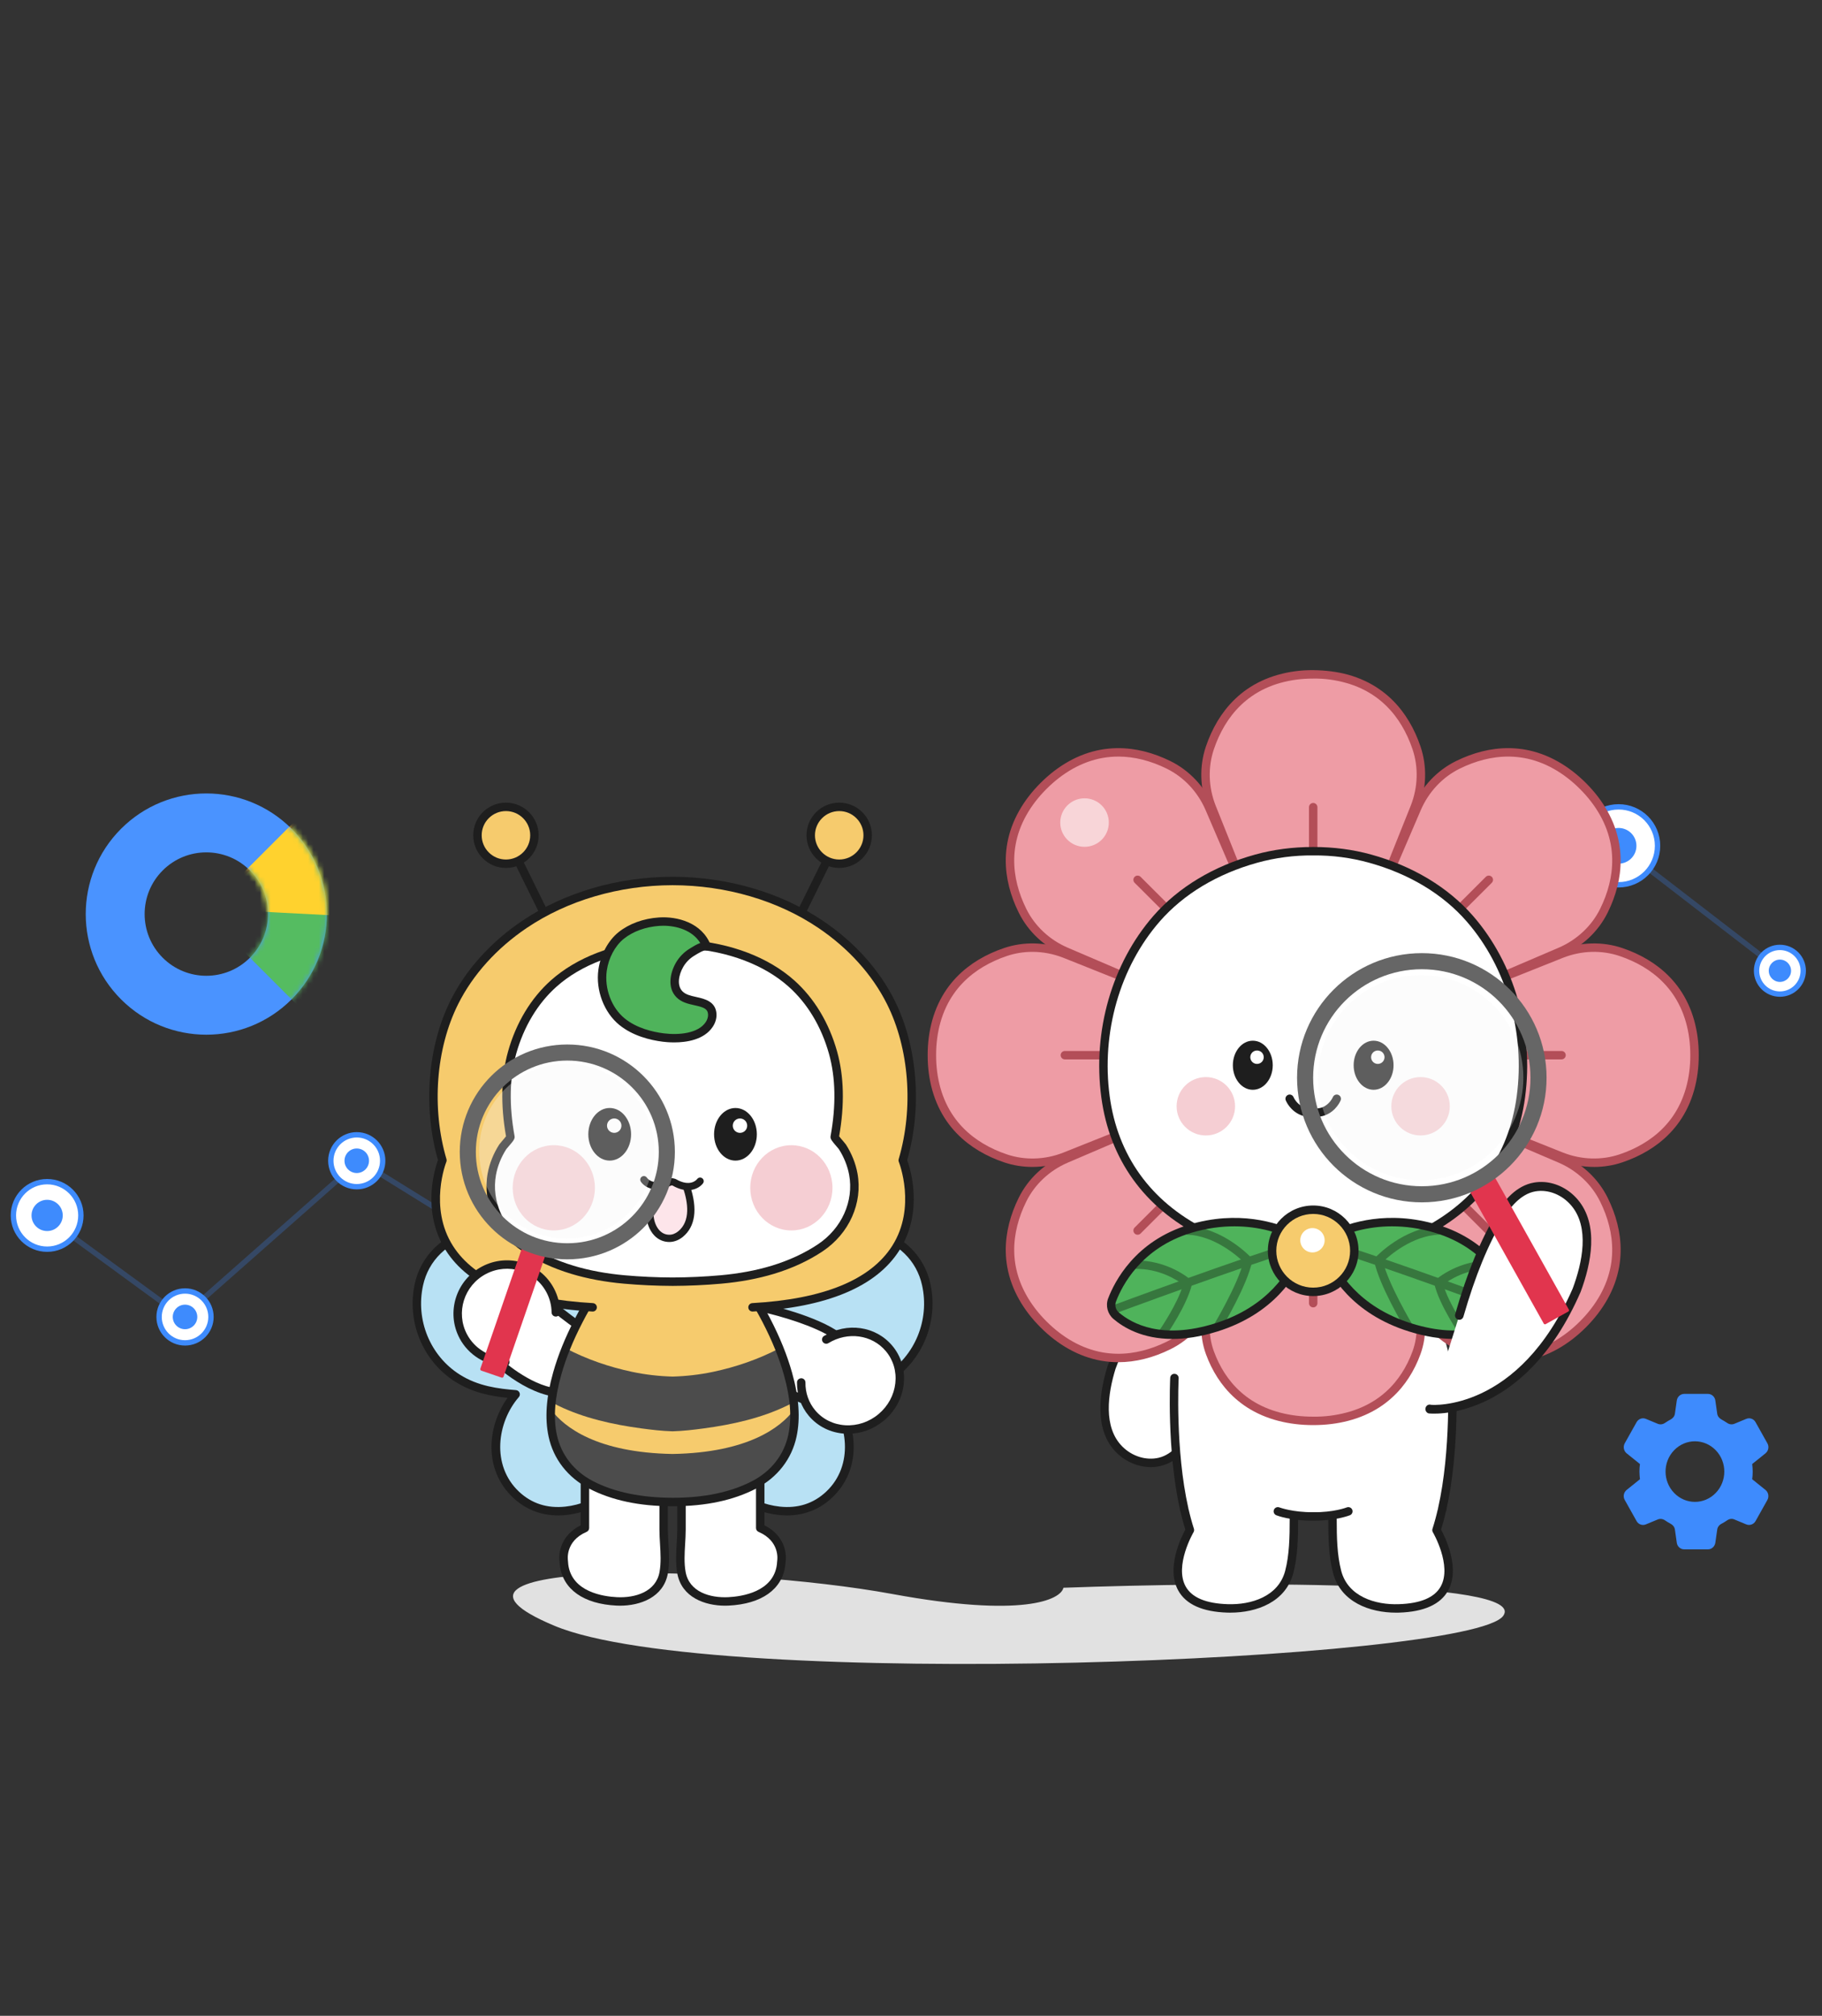 <svg width="340" height="376" viewBox="0 0 340 376" fill="none" xmlns="http://www.w3.org/2000/svg">
<rect x="0" y="0" width="340" height="376" fill="#333333" stroke="none"/>
<path d="M8.797 227.196L34.043 245.645L67.058 216.515L121.92 250.5" stroke="#3E8BFD" stroke-opacity="0.25"/>
<circle cx="8.797" cy="226.71" r="6.297" fill="white" stroke="#3E8BFD"/>
<circle cx="8.797" cy="226.71" r="2.913" fill="#3E8BFD"/>
<circle cx="34.529" cy="245.645" r="4.841" fill="white" stroke="#3E8BFD"/>
<circle cx="34.529" cy="245.645" r="2.289" fill="#3E8BFD"/>
<circle cx="66.574" cy="216.514" r="4.841" fill="white" stroke="#3E8BFD"/>
<circle cx="66.574" cy="216.514" r="2.289" fill="#3E8BFD"/>
<path d="M331.659 180.587L302.043 157.768L257.862 191.754" stroke="#3E8BFD" stroke-opacity="0.25"/>
<circle cx="302.044" cy="157.768" r="7.268" fill="white" stroke="#3E8BFD"/>
<circle cx="302.043" cy="157.769" r="3.329" fill="#3E8BFD"/>
<circle cx="332.144" cy="181.073" r="4.355" fill="white" stroke="#3E8BFD"/>
<circle cx="332.145" cy="181.073" r="2.081" fill="#3E8BFD"/>
<path d="M22.59 186.41C31.379 195.199 45.621 195.199 54.41 186.41C63.199 177.622 63.199 163.379 54.41 154.591C45.621 145.802 31.379 145.802 22.59 154.591C13.802 163.379 13.802 177.622 22.59 186.41ZM46.639 162.361C51.135 166.856 51.135 174.145 46.639 178.64C42.144 183.135 34.856 183.135 30.361 178.64C25.866 174.145 25.866 166.856 30.361 162.361C34.856 157.866 42.144 157.866 46.639 162.361Z" fill="#4A93FF"/>
<mask id="mask0_7761_13752" style="mask-type:alpha" maskUnits="userSpaceOnUse" x="15" y="147" width="47" height="47">
<path d="M22.59 186.41C31.379 195.199 45.621 195.199 54.41 186.41C63.199 177.622 63.199 163.379 54.41 154.591C45.621 145.802 31.379 145.802 22.59 154.591C13.802 163.379 13.802 177.622 22.59 186.41ZM46.639 162.361C51.135 166.856 51.135 174.145 46.639 178.64C42.144 183.135 34.856 183.135 30.361 178.64C25.866 174.145 25.866 166.856 30.361 162.361C34.856 157.866 42.144 157.866 46.639 162.361Z" fill="white"/>
</mask>
<g mask="url(#mask0_7761_13752)">
<rect x="56.797" y="188.797" width="25.875" height="27" transform="rotate(-135 56.797 188.797)" fill="#55BC61"/>
</g>
<mask id="mask1_7761_13752" style="mask-type:alpha" maskUnits="userSpaceOnUse" x="15" y="147" width="47" height="47">
<path d="M22.59 186.41C31.379 195.199 45.621 195.199 54.41 186.41C63.199 177.622 63.199 163.379 54.41 154.591C45.621 145.802 31.379 145.802 22.59 154.591C13.802 163.379 13.802 177.622 22.59 186.41ZM46.639 162.361C51.135 166.856 51.135 174.145 46.639 178.64C42.144 183.135 34.856 183.135 30.361 178.64C25.866 174.145 25.866 166.856 30.361 162.361C34.856 157.866 42.144 157.866 46.639 162.361Z" fill="#43C7F5"/>
</mask>
<g mask="url(#mask1_7761_13752)">
<path d="M73.502 171.296C62.1 170.766 39.216 169.625 38.898 169.307L57.99 150.215L73.502 171.296Z" fill="#FFD22E"/>
</g>
<path d="M166.549 297.331C190.869 301.803 197.946 298.414 198.444 296.161C227.825 295.083 285.374 294.622 280.513 301.402C274.436 309.877 132.958 315.584 103.471 303.256C73.985 290.928 136.148 291.742 166.549 297.331Z" fill="#E1E1E1"/>
<path d="M172.838 239.578C171.706 234.451 167.755 230.954 162.707 229.687C147.844 225.957 133.476 237.525 125.693 247.03L125.637 247.096L125.508 247.068L125.38 247.096L125.324 247.03C117.541 237.525 103.173 225.957 88.309 229.687C83.261 230.954 79.312 234.451 78.178 239.578C76.697 246.28 79.534 253.353 85.344 257.046C88.823 259.259 92.574 259.792 96.224 260.082C91.927 265.027 90.677 273.512 96.305 278.806C103.693 285.756 115.137 279.626 119.409 273.394C122.528 268.844 124.081 263.579 125.057 258.426C125.057 258.426 125.247 258.227 125.508 258.222C125.771 258.227 125.96 258.426 125.96 258.426C126.935 263.578 128.488 268.844 131.608 273.394C135.881 279.626 147.323 285.756 154.713 278.806C160.34 273.512 159.091 265.029 154.794 260.082C158.443 259.792 162.194 259.259 165.674 257.046C171.484 253.352 174.32 246.28 172.84 239.578H172.838Z" fill="#B8E1F4"/>
<path d="M104.151 282.669C100.945 282.669 98.071 281.546 95.764 279.377C90.206 274.149 90.867 266.116 94.707 260.735C91.596 260.417 88.159 259.767 84.921 257.709C78.862 253.855 75.843 246.501 77.409 239.406C78.551 234.239 82.555 230.319 88.117 228.922C102.201 225.39 116.574 235.341 125.508 246.017C134.492 235.305 148.835 225.395 162.899 228.922C168.463 230.319 172.466 234.239 173.608 239.406C175.176 246.5 172.157 253.854 166.096 257.709C162.858 259.767 159.422 260.417 156.31 260.735C160.15 266.115 160.811 274.149 155.253 279.377C152.584 281.888 149.151 282.999 145.329 282.586C139.118 281.917 133.526 277.582 130.958 273.838C128.472 270.211 126.724 265.837 125.509 260.169C124.293 265.838 122.545 270.211 120.059 273.838C117.492 277.582 111.899 281.918 105.688 282.586C105.168 282.642 104.655 282.669 104.151 282.669ZM94.061 229.768C92.209 229.768 90.352 229.984 88.501 230.449C83.456 231.716 79.974 235.104 78.948 239.746C77.524 246.198 80.263 252.883 85.767 256.382C89.213 258.574 93.004 259.036 96.286 259.297C96.582 259.321 96.839 259.509 96.952 259.784C97.065 260.058 97.013 260.372 96.818 260.597C92.768 265.258 91.628 273.326 96.844 278.233C99.202 280.451 102.114 281.395 105.519 281.024C110.98 280.435 116.313 276.517 118.758 272.95C121.346 269.176 123.101 264.514 124.283 258.28C124.311 258.133 124.381 257.995 124.485 257.886C124.555 257.812 124.931 257.446 125.496 257.437C126.087 257.446 126.462 257.813 126.533 257.886C126.636 257.996 126.707 258.133 126.735 258.28C127.915 264.514 129.67 269.175 132.258 272.95C134.705 276.517 140.037 280.437 145.498 281.024C148.895 281.395 151.815 280.451 154.173 278.233C159.39 273.326 158.248 265.258 154.198 260.597C154.003 260.373 153.951 260.059 154.064 259.784C154.177 259.509 154.434 259.321 154.73 259.297C158.013 259.036 161.803 258.574 165.249 256.382C170.754 252.883 173.494 246.196 172.068 239.746C171.043 235.104 167.56 231.716 162.514 230.449C148.92 227.033 134.894 237.033 126.302 247.527C126.123 247.745 125.785 247.911 125.508 247.871C125.236 247.92 124.956 247.817 124.777 247.604C117.298 238.472 105.813 229.768 94.059 229.768H94.061Z" fill="#1E1E1E"/>
<path d="M142.285 243.928C145.578 244.65 152.783 246.653 156.422 249.332L154.335 258.503L151.863 260.552L150.155 261.133C147.308 259.915 144.444 258.763 141.6 257.538C139.522 256.644 137.669 255.336 136.782 253.187C135.926 251.114 135.974 248.626 137.23 246.722C138.28 245.129 140.23 243.476 142.283 243.928H142.285Z" fill="white"/>
<path d="M150.157 261.919C150.051 261.919 149.946 261.898 149.846 261.855C148.507 261.283 147.163 260.724 145.82 260.166C144.308 259.538 142.796 258.908 141.289 258.259C138.62 257.11 136.908 255.549 136.055 253.487C135.052 251.056 135.25 248.297 136.572 246.29C137.747 244.509 139.991 242.615 142.454 243.161C143.464 243.382 152.429 245.415 156.89 248.699C157.142 248.884 157.26 249.201 157.19 249.506L155.103 258.677C155.064 258.845 154.971 258.997 154.837 259.107L152.366 261.156C152.291 261.217 152.208 261.264 152.117 261.295L150.409 261.877C150.327 261.904 150.24 261.919 150.154 261.919H150.157ZM141.601 244.641C140.186 244.641 138.754 245.842 137.89 247.154C136.849 248.733 136.706 250.93 137.513 252.887C138.201 254.551 139.641 255.837 141.913 256.816C143.413 257.463 144.92 258.088 146.425 258.715C147.68 259.236 148.936 259.758 150.189 260.292L151.472 259.855L153.627 258.068L155.537 249.671C152.009 247.299 145.513 245.44 142.116 244.697C141.945 244.658 141.774 244.641 141.601 244.641Z" fill="#1E1E1E"/>
<path d="M154.185 249.859C158.044 247.503 163.03 248.116 165.893 251.506C169.07 255.266 168.433 261.02 164.468 264.358C160.504 267.696 154.715 267.352 151.537 263.592C150.145 261.943 149.485 259.912 149.517 257.869" fill="white"/>
<path d="M158.264 267.439C158.062 267.439 157.861 267.432 157.659 267.421C154.999 267.264 152.611 266.083 150.934 264.098C149.475 262.372 148.692 260.155 148.728 257.856C148.734 257.421 149.066 257.098 149.528 257.082C149.964 257.088 150.31 257.446 150.303 257.881C150.273 259.801 150.925 261.648 152.138 263.084C153.534 264.737 155.528 265.72 157.753 265.851C159.988 265.98 162.196 265.24 163.959 263.756C165.72 262.272 166.827 260.23 167.074 258.004C167.32 255.792 166.687 253.664 165.29 252.012C162.703 248.95 158.206 248.326 154.595 250.529C154.225 250.757 153.739 250.639 153.512 250.269C153.285 249.898 153.402 249.415 153.773 249.188C158.05 246.578 163.401 247.338 166.494 250.998C168.171 252.983 168.933 255.533 168.641 258.176C168.349 260.804 167.046 263.213 164.974 264.957C163.06 266.568 160.699 267.437 158.265 267.437L158.264 267.439Z" fill="#1E1E1E"/>
<path d="M109.153 274.381V285.015C104.479 287.023 105.205 291.214 105.205 291.214C105.213 291.447 105.231 291.68 105.262 291.911C105.882 296.743 110.598 298.485 115.094 298.702C118.981 298.89 123.104 297.447 123.849 293.367C124.332 290.714 123.847 287.958 123.847 285.287C123.847 283.07 123.847 280.853 123.847 278.635V274.516L109.154 274.38L109.153 274.381Z" fill="white"/>
<path d="M115.711 299.505C115.49 299.505 115.272 299.498 115.056 299.489C108.906 299.191 105.051 296.465 104.48 292.013C104.449 291.774 104.429 291.536 104.419 291.295C104.164 289.678 104.692 286.338 108.364 284.514V274.383C108.364 274.173 108.448 273.972 108.598 273.823C108.748 273.676 108.963 273.58 109.159 273.595L123.853 273.732C124.285 273.736 124.633 274.087 124.633 274.518V285.288C124.633 286.153 124.688 287.056 124.739 287.929C124.85 289.755 124.962 291.646 124.623 293.509C123.81 297.96 119.457 299.504 115.711 299.505ZM109.941 275.175V285.015C109.941 285.329 109.754 285.613 109.464 285.737C105.446 287.464 105.959 290.938 105.981 291.085C106 291.395 106.016 291.605 106.042 291.813C106.702 296.958 112.618 297.797 115.131 297.919C118.518 298.083 122.395 296.938 123.072 293.228C123.379 291.552 123.271 289.758 123.166 288.024C123.112 287.129 123.057 286.202 123.057 285.289V275.298L109.94 275.176L109.941 275.175Z" fill="#1E1E1E"/>
<path d="M141.863 274.381V285.015C146.537 287.023 145.81 291.214 145.81 291.214C145.803 291.447 145.784 291.68 145.753 291.911C145.134 296.743 140.417 298.485 135.921 298.702C132.034 298.89 127.911 297.447 127.167 293.367C126.683 290.714 127.168 287.958 127.168 285.287C127.168 283.07 127.168 280.853 127.168 278.635V274.516L141.861 274.38L141.863 274.381Z" fill="white"/>
<path d="M135.305 299.505C131.559 299.505 127.207 297.962 126.394 293.509C126.054 291.646 126.167 289.757 126.277 287.929C126.329 287.057 126.384 286.154 126.384 285.288V274.518C126.384 274.087 126.731 273.736 127.164 273.732L141.858 273.596H141.864C142.071 273.596 142.27 273.678 142.419 273.824C142.568 273.972 142.653 274.172 142.653 274.383V284.514C146.326 286.338 146.854 289.678 146.598 291.295C146.589 291.536 146.567 291.775 146.537 292.013C145.965 296.465 142.111 299.191 135.961 299.489C135.745 299.5 135.526 299.505 135.305 299.505ZM127.959 275.297V285.288C127.959 286.2 127.903 287.128 127.85 288.025C127.747 289.759 127.639 291.552 127.945 293.228C128.622 296.937 132.483 298.081 135.885 297.919C138.398 297.797 144.315 296.958 144.974 291.813C145.001 291.606 145.018 291.397 145.026 291.189C145.026 291.153 145.031 291.119 145.037 291.083C145.059 290.941 145.572 287.467 141.554 285.739C141.264 285.616 141.077 285.331 141.077 285.017V275.177L127.959 275.298V275.297Z" fill="#1E1E1E"/>
<path d="M92.433 253.595C92.433 253.595 105 265.853 112.054 256.053C112.054 256.053 114.918 251.614 110.023 248.764C110.023 248.764 102.573 243.642 100.596 241.179L92.433 253.595Z" fill="white"/>
<path d="M91.737 253.961C91.607 253.713 91.615 253.407 91.775 253.163L99.939 240.747C100.077 240.537 100.308 240.405 100.56 240.393C100.813 240.382 101.054 240.492 101.212 240.688C103.095 243.032 110.397 248.066 110.47 248.116C112.113 249.071 113.162 250.352 113.53 251.887C114.106 254.287 112.772 256.39 112.716 256.479C110.911 258.99 108.633 260.365 105.926 260.601C99.177 261.189 92.178 254.443 91.883 254.157C91.823 254.099 91.774 254.033 91.737 253.961ZM100.699 242.458L93.46 253.468C95.099 254.919 100.693 259.48 105.793 259.035C108.021 258.84 109.912 257.682 111.415 255.594C111.415 255.594 112.419 253.968 111.996 252.24C111.728 251.141 110.93 250.199 109.627 249.441C109.303 249.221 103.336 245.108 100.7 242.457L100.699 242.458Z" fill="#1E1E1E"/>
<path d="M110.409 242.08C109.529 243.441 108.743 244.861 108.001 246.294C106.352 249.477 104.947 252.795 103.979 256.225C102.925 259.96 102.325 263.977 103.147 267.808C103.999 271.79 106.561 275.034 110.307 276.975C114.94 279.375 120.287 280.186 125.509 280.166C130.731 280.186 136.078 279.375 140.711 276.975C144.458 275.034 147.019 271.79 147.871 267.808C148.691 263.977 148.091 259.96 147.038 256.225C146.071 252.795 144.665 249.477 143.016 246.294C142.274 244.861 141.488 243.441 140.608 242.08H110.41H110.409Z" fill="#F6CB6D"/>
<path d="M147.038 256.223C146.587 254.627 146.035 253.058 145.415 251.513C141.563 253.536 137.296 254.994 133.074 255.886C130.57 256.414 128.039 256.699 125.509 256.771C122.978 256.7 120.447 256.416 117.943 255.886C113.722 254.994 109.454 253.536 105.602 251.513C104.982 253.058 104.429 254.627 103.979 256.223C103.49 257.955 103.108 259.748 102.91 261.556C103.324 261.782 103.744 261.998 104.17 262.204C108.979 264.528 114.374 265.724 119.686 266.437C121.595 266.693 123.533 266.922 125.461 266.978C125.477 266.978 125.493 266.978 125.509 266.978C125.524 266.978 125.54 266.978 125.556 266.978C127.484 266.922 129.423 266.693 131.331 266.437C136.644 265.724 142.038 264.529 146.847 262.204C147.272 261.998 147.693 261.782 148.107 261.556C147.91 259.749 147.527 257.955 147.038 256.223Z" fill="#4C4C4C"/>
<path d="M148.154 262.97C145.713 266.244 139.57 270.96 125.509 271.208C111.449 270.96 105.306 266.244 102.865 262.97C102.821 263.432 102.794 263.896 102.778 264.36C102.797 265.517 102.903 266.669 103.146 267.806C103.998 271.788 106.56 275.032 110.306 276.973C114.939 279.373 120.286 280.184 125.508 280.164C130.73 280.184 136.077 279.373 140.71 276.973C144.457 275.032 147.018 271.788 147.87 267.806C148.113 266.671 148.219 265.517 148.238 264.36C148.222 263.896 148.195 263.432 148.152 262.97H148.154Z" fill="#4C4C4C"/>
<path d="M125.688 280.951C125.567 280.951 125.444 280.951 125.321 280.951C119.32 280.951 114.144 279.848 109.943 277.671C105.961 275.607 103.273 272.163 102.374 267.972C101.64 264.542 101.916 260.629 103.219 256.011C104.138 252.757 105.473 249.459 107.3 245.931C108.184 244.226 108.962 242.866 109.746 241.653C109.981 241.288 110.47 241.185 110.835 241.419C111.2 241.655 111.306 242.142 111.07 242.507C110.313 243.676 109.561 244.995 108.699 246.655C106.922 250.087 105.625 253.287 104.735 256.438C103.504 260.804 103.235 264.471 103.915 267.643C104.713 271.368 107.112 274.433 110.669 276.276C114.686 278.358 119.653 279.354 125.506 279.379C131.337 279.387 136.331 278.358 140.348 276.276C143.906 274.433 146.304 271.368 147.101 267.643C147.78 264.469 147.512 260.804 146.28 256.438C145.391 253.287 144.094 250.087 142.317 246.655C141.458 244.995 140.704 243.677 139.946 242.507C139.71 242.142 139.814 241.655 140.181 241.419C140.546 241.185 141.033 241.288 141.269 241.653C142.055 242.866 142.833 244.226 143.716 245.931C145.544 249.459 146.879 252.757 147.796 256.011C149.1 260.629 149.376 264.541 148.642 267.972C147.745 272.163 145.056 275.608 141.074 277.671C136.871 279.848 131.696 280.951 125.689 280.951H125.688Z" fill="#1E1E1E"/>
<path d="M101.743 171.547C101.453 171.547 101.173 171.386 101.036 171.108L95.873 160.638C95.681 160.249 95.841 159.777 96.232 159.586C96.621 159.393 97.093 159.554 97.286 159.944L102.448 170.414C102.641 170.803 102.48 171.275 102.09 171.466C101.978 171.521 101.86 171.547 101.742 171.547H101.743Z" fill="#1E1E1E"/>
<path d="M94.412 161.11C97.347 161.11 99.726 158.735 99.726 155.805C99.726 152.876 97.347 150.501 94.412 150.501C91.478 150.501 89.099 152.876 89.099 155.805C89.099 158.735 91.478 161.11 94.412 161.11Z" fill="#F6CB6D"/>
<path d="M94.412 161.897C92.782 161.897 91.251 161.264 90.098 160.112C88.946 158.962 88.311 157.433 88.311 155.805C88.311 154.178 88.946 152.649 90.098 151.499C91.251 150.349 92.781 149.715 94.41 149.715H94.412C97.776 149.715 100.513 152.448 100.513 155.807C100.513 159.166 97.776 161.897 94.411 161.897H94.412ZM94.412 151.288C93.204 151.288 92.068 151.759 91.213 152.611C90.358 153.464 89.887 154.598 89.887 155.805C89.887 157.013 90.357 158.147 91.212 159C92.067 159.854 93.203 160.324 94.412 160.324C96.908 160.324 98.939 158.298 98.939 155.807C98.939 153.316 96.908 151.288 94.414 151.288H94.412Z" fill="#1E1E1E"/>
<path d="M149.273 171.547C149.156 171.547 149.038 171.521 148.925 171.466C148.535 171.275 148.374 170.802 148.567 170.414L153.729 159.944C153.922 159.554 154.394 159.393 154.783 159.586C155.173 159.777 155.334 160.25 155.142 160.638L149.979 171.108C149.842 171.386 149.562 171.547 149.272 171.547H149.273Z" fill="#1E1E1E"/>
<path d="M156.603 161.11C159.538 161.11 161.917 158.735 161.917 155.806C161.917 152.876 159.538 150.501 156.603 150.501C153.668 150.501 151.289 152.876 151.289 155.806C151.289 158.735 153.668 161.11 156.603 161.11Z" fill="#F6CB6D"/>
<path d="M156.604 161.897C153.24 161.897 150.503 159.166 150.502 155.807C150.502 152.449 153.239 149.716 156.603 149.716H156.606C158.234 149.716 159.766 150.349 160.917 151.499C162.069 152.65 162.704 154.179 162.705 155.806C162.705 159.164 159.968 161.897 156.604 161.897ZM152.078 155.807C152.078 158.298 154.109 160.325 156.604 160.325C159.1 160.325 161.129 158.297 161.129 155.806C161.129 154.599 160.658 153.465 159.803 152.611C158.948 151.758 157.814 151.289 156.606 151.289H156.604C154.109 151.289 152.078 153.316 152.078 155.807Z" fill="#1E1E1E"/>
<path d="M140.426 243.852C178.753 241.71 168.458 216.428 168.458 216.428C171.228 207.024 170.632 195.721 166.213 186.913C163.261 181.027 158.604 176.111 153.164 172.439C145.103 166.996 135.282 164.339 125.507 164.328C115.733 164.34 105.911 166.997 97.85 172.439C92.41 176.111 87.755 181.027 84.801 186.913C80.382 195.722 79.786 207.025 82.556 216.428C82.556 216.428 72.261 241.71 110.588 243.852" fill="#F6CB6D"/>
<path d="M140.426 244.639C140.011 244.639 139.664 244.316 139.641 243.897C139.617 243.463 139.948 243.093 140.383 243.068C153.676 242.326 162.462 238.731 166.496 232.384C171.068 225.192 167.761 216.808 167.728 216.725C167.661 216.561 167.652 216.378 167.703 216.208C170.516 206.66 169.675 195.57 165.51 187.267C162.759 181.784 158.338 176.882 152.724 173.091C145.123 167.959 135.456 165.126 125.507 165.115C115.559 165.126 105.894 167.959 98.293 173.091C92.681 176.881 88.259 181.782 85.507 187.267C81.342 195.57 80.502 206.66 83.314 216.208C83.364 216.378 83.356 216.562 83.289 216.725C83.255 216.808 79.949 225.192 84.521 232.384C88.556 238.731 97.341 242.326 110.635 243.068C111.069 243.093 111.402 243.463 111.377 243.897C111.353 244.332 110.984 244.673 110.546 244.638C96.706 243.864 87.499 240.019 83.18 233.21C78.595 225.981 81.155 217.965 81.728 216.395C78.898 206.538 79.799 195.131 84.099 186.561C86.972 180.836 91.574 175.727 97.41 171.787C105.269 166.481 115.249 163.553 125.509 163.541C135.771 163.553 145.749 166.481 153.608 171.787C159.445 175.728 164.047 180.837 166.918 186.561C171.218 195.131 172.12 206.538 169.289 216.395C169.862 217.965 172.422 225.981 167.837 233.21C163.519 240.019 154.311 243.864 140.471 244.638C140.457 244.638 140.442 244.638 140.426 244.638V244.639Z" fill="#1E1E1E"/>
<path d="M159.235 219.002C158.904 217.187 158.183 215.447 157.184 213.896C157.037 213.667 155.73 212.281 155.769 212.06C156.822 206.252 156.736 200.933 155.452 196.35C154.085 191.467 151.507 186.857 147.699 183.459C142.792 179.082 135.738 176.638 128.432 176.123C127.46 176.054 126.485 176.029 125.508 176.029C124.531 176.029 123.555 176.056 122.583 176.123C115.277 176.638 108.223 179.082 103.317 183.459C99.507 186.858 96.929 191.468 95.563 196.35C94.28 200.933 94.195 206.252 95.246 212.06C95.286 212.281 93.978 213.667 93.831 213.896C92.833 215.447 92.112 217.187 91.78 219.002C90.786 224.436 93.426 229.738 97.941 232.749C100.661 234.561 103.675 235.9 106.8 236.846C109.958 237.802 113.228 238.367 116.513 238.657C119.451 238.917 122.474 239.057 125.506 239.068C128.538 239.057 131.564 238.917 134.5 238.657C137.784 238.367 141.055 237.802 144.213 236.846C147.338 235.9 150.353 234.561 153.072 232.749C157.587 229.738 160.228 224.436 159.233 219.002H159.235Z" fill="white"/>
<path d="M125.511 239.856C122.474 239.845 119.425 239.705 116.445 239.441C112.893 239.127 109.572 238.507 106.573 237.599C103.2 236.577 100.148 235.165 97.505 233.404C92.546 230.096 89.994 224.389 91.006 218.862C91.346 217.006 92.093 215.143 93.17 213.473C93.224 213.388 93.414 213.159 93.651 212.885C93.857 212.649 94.245 212.2 94.427 211.951C93.39 206.058 93.517 200.742 94.805 196.14C96.304 190.786 99.066 186.2 102.792 182.874C107.615 178.571 114.624 175.896 122.527 175.341C123.443 175.276 124.418 175.244 125.507 175.244C126.597 175.244 127.57 175.276 128.488 175.341C136.391 175.897 143.4 178.573 148.223 182.874C151.949 186.199 154.711 190.785 156.21 196.14C157.499 200.74 157.626 206.059 156.59 211.951C156.771 212.201 157.16 212.65 157.366 212.887C157.602 213.16 157.792 213.388 157.847 213.474C158.922 215.144 159.671 217.007 160.01 218.864C161.022 224.392 158.471 230.099 153.511 233.405C150.867 235.169 147.817 236.579 144.442 237.6C141.443 238.508 138.124 239.128 134.57 239.442C131.59 239.706 128.542 239.845 125.51 239.857L125.511 239.856ZM125.509 176.817C124.457 176.817 123.519 176.846 122.64 176.91C115.083 177.441 108.407 179.976 103.844 184.048C100.34 187.171 97.741 191.5 96.322 196.564C95.081 200.999 94.98 206.167 96.022 211.923C96.113 212.418 95.811 212.796 94.844 213.914C94.679 214.104 94.541 214.26 94.487 214.336C93.529 215.822 92.859 217.489 92.555 219.144C91.656 224.054 93.942 229.137 98.379 232.096C100.894 233.774 103.804 235.118 107.029 236.095C109.923 236.971 113.138 237.57 116.583 237.876C119.519 238.136 122.522 238.274 125.51 238.284C128.492 238.274 131.494 238.136 134.431 237.876C137.875 237.571 141.09 236.972 143.984 236.095C147.21 235.118 150.12 233.774 152.635 232.096C157.071 229.14 159.357 224.054 158.459 219.144C158.156 217.489 157.486 215.822 156.521 214.322C156.474 214.26 156.336 214.104 156.173 213.914C155.205 212.796 154.902 212.42 154.993 211.923C156.036 206.165 155.935 200.999 154.693 196.562C153.275 191.498 150.674 187.17 147.173 184.047C142.609 179.975 135.933 177.44 128.376 176.908C127.496 176.846 126.557 176.816 125.507 176.816L125.509 176.817Z" fill="#1E1E1E"/>
<path d="M131.862 176.511C130.458 172.957 126.486 171.682 123.013 171.914C120.486 172.084 117.9 172.895 115.898 174.507C114.005 176.033 112.776 178.575 112.446 180.972C111.964 184.469 113.336 188.348 116.071 190.573C118.219 192.321 121.081 193.187 123.758 193.526C126.494 193.872 130.616 193.681 132.345 191.096C132.736 190.512 132.971 189.804 132.913 189.101C132.777 187.41 131.262 187.076 129.9 186.767C128.802 186.518 127.608 186.298 126.782 185.453C125.354 183.99 125.878 181.601 126.802 179.989C127.363 179.01 128.177 178.182 129.136 177.603C129.781 177.213 131.06 176.344 131.862 176.512V176.511Z" fill="#4FB35B"/>
<path d="M125.789 194.438C124.878 194.438 124.115 194.364 123.658 194.307C121.365 194.016 118.099 193.239 115.573 191.182C112.707 188.85 111.137 184.704 111.665 180.866C112.045 178.121 113.477 175.451 115.403 173.896C117.376 172.307 120.06 171.324 122.96 171.131C126.386 170.895 130.963 172.097 132.595 176.223C132.701 176.492 132.65 176.797 132.463 177.018C132.277 177.238 131.987 177.343 131.7 177.282C131.299 177.2 130.185 177.878 129.769 178.137L129.542 178.276C128.689 178.79 127.978 179.516 127.484 180.38C126.645 181.843 126.277 183.811 127.345 184.904C127.951 185.527 128.874 185.732 129.851 185.951L130.073 186.001C131.457 186.315 133.515 186.781 133.698 189.038C133.765 189.874 133.517 190.761 133 191.535C131.375 193.963 128.104 194.439 125.789 194.439V194.438ZM123.783 172.676C123.539 172.676 123.3 172.684 123.066 172.7C120.486 172.873 118.116 173.732 116.393 175.121C114.766 176.432 113.553 178.716 113.226 181.081C112.769 184.395 114.113 187.965 116.568 189.964C118.807 191.785 121.767 192.483 123.856 192.747C126.727 193.107 130.29 192.752 131.689 190.66C132.011 190.18 132.166 189.649 132.127 189.165C132.046 188.169 131.304 187.893 129.747 187.541L129.506 187.486C128.401 187.24 127.15 186.96 126.216 186.002C124.464 184.207 125.068 181.431 126.117 179.599C126.745 178.505 127.646 177.583 128.727 176.931L128.939 176.8C129.417 176.504 130.038 176.121 130.675 175.895C129.214 173.523 126.271 172.676 123.782 172.676H123.783Z" fill="#1E1E1E"/>
<path d="M103.344 229.508C107.581 229.508 111.016 225.949 111.016 221.559C111.016 217.168 107.581 213.609 103.344 213.609C99.106 213.609 95.671 217.168 95.671 221.559C95.671 225.949 99.106 229.508 103.344 229.508Z" fill="#F5CED3"/>
<path d="M147.674 229.511C151.911 229.511 155.346 225.952 155.346 221.562C155.346 217.171 151.911 213.612 147.674 213.612C143.436 213.612 140.001 217.171 140.001 221.562C140.001 225.952 143.436 229.511 147.674 229.511Z" fill="#F5CED3"/>
<path d="M137.242 216.487C139.446 216.487 141.233 214.29 141.233 211.579C141.233 208.868 139.446 206.671 137.242 206.671C135.038 206.671 133.252 208.868 133.252 211.579C133.252 214.29 135.038 216.487 137.242 216.487Z" fill="#1E1E1E"/>
<path d="M138.086 211.312C138.83 211.312 139.432 210.711 139.432 209.969C139.432 209.227 138.83 208.625 138.086 208.625C137.343 208.625 136.74 209.227 136.74 209.969C136.74 210.711 137.343 211.312 138.086 211.312Z" fill="white"/>
<path d="M113.775 216.485C115.979 216.485 117.766 214.288 117.766 211.577C117.766 208.866 115.979 206.669 113.775 206.669C111.572 206.669 109.785 208.866 109.785 211.577C109.785 214.288 111.572 216.485 113.775 216.485Z" fill="#1E1E1E"/>
<path d="M114.619 211.31C115.363 211.31 115.965 210.709 115.965 209.967C115.965 209.225 115.363 208.623 114.619 208.623C113.876 208.623 113.273 209.225 113.273 209.967C113.273 210.709 113.876 211.31 114.619 211.31Z" fill="white"/>
<path d="M94.294 254.063C91.09 253.99 88.03 252.244 86.442 249.229C84.103 244.792 85.843 239.285 90.328 236.93C94.812 234.575 100.343 236.265 102.682 240.704C103.37 242.009 103.705 243.407 103.721 244.79" fill="white"/>
<path d="M85.745 249.596C83.209 244.781 85.099 238.788 89.96 236.235C94.822 233.683 100.841 235.524 103.378 240.339C104.109 241.728 104.489 243.223 104.507 244.782C104.513 245.216 104.164 245.572 103.728 245.577C103.294 245.581 102.936 245.236 102.932 244.8C102.917 243.49 102.597 242.237 101.983 241.071C99.849 237.023 94.785 235.478 90.691 237.627C86.599 239.775 85.005 244.817 87.136 248.865C88.534 251.518 91.283 253.209 94.309 253.278C94.744 253.287 95.089 253.647 95.077 254.082C95.068 254.515 94.707 254.86 94.271 254.849C90.674 254.768 87.405 252.755 85.741 249.596H85.745Z" fill="#1E1E1E"/>
<path d="M128.126 221.413C129.079 224.256 129.627 228.053 126.984 230.203C126.389 230.686 125.639 231.003 124.871 230.994C122.438 230.964 121.224 228.414 121.285 226.301C121.336 224.574 121.692 222.869 122.475 221.319L124.944 220.525L128.126 221.413Z" fill="#FDE5EA"/>
<path d="M128.805 221.978C127.902 222.072 126.789 221.88 125.497 221.134C125.488 221.135 125.331 221.09 125.226 221.141C122.169 222.698 120.198 221.347 119.586 220.413C119.382 220.1 119.469 219.683 119.782 219.479C120.096 219.274 120.514 219.362 120.718 219.675C120.831 219.841 121.949 221.294 124.636 219.925C125.372 219.59 126.06 219.907 126.134 219.945C128.79 221.476 129.976 220.081 130.103 219.915C130.329 219.623 130.751 219.561 131.047 219.782C131.343 220.004 131.408 220.42 131.19 220.718C130.816 221.231 129.993 221.855 128.804 221.978H128.805Z" fill="#1E1E1E"/>
<path d="M125.265 231.65C125.131 231.665 124.997 231.67 124.863 231.668C123.806 231.655 122.853 231.238 122.108 230.463C121.139 229.454 120.565 227.852 120.611 226.281C120.667 224.331 121.092 222.558 121.872 221.015C122.039 220.681 122.447 220.547 122.78 220.715C123.113 220.884 123.247 221.289 123.08 221.622C122.39 222.989 122.014 224.569 121.962 226.319C121.928 227.522 122.367 228.781 123.084 229.526C123.581 230.041 124.183 230.308 124.879 230.316C125.447 230.324 126.042 230.096 126.557 229.677C128.913 227.761 128.361 224.241 127.483 221.626C127.365 221.272 127.556 220.889 127.909 220.771C128.265 220.653 128.646 220.844 128.766 221.196C130.218 225.527 129.749 228.821 127.409 230.724C126.764 231.248 126.014 231.568 125.262 231.646L125.265 231.65Z" fill="#1E1E1E"/>
<path d="M102.189 232.07L98.41 230.771C98.259 230.719 98.094 230.799 98.043 230.95L89.639 255.297C89.587 255.448 89.668 255.613 89.819 255.664L93.598 256.964C93.749 257.016 93.913 256.936 93.966 256.785L102.369 232.438C102.421 232.287 102.34 232.122 102.189 232.07Z" fill="#E1354E"/>
<path d="M105.866 233.402C116.122 233.402 124.437 225.103 124.437 214.864C124.437 204.626 116.122 196.326 105.866 196.326C95.609 196.326 87.295 204.626 87.295 214.864C87.295 225.103 95.609 233.402 105.866 233.402Z" stroke="#666666" stroke-width="3" stroke-miterlimit="10"/>
<path opacity="0.3" d="M105.751 231.034C114.776 231.034 122.092 223.731 122.092 214.722C122.092 205.713 114.776 198.41 105.751 198.41C96.726 198.41 89.41 205.713 89.41 214.722C89.41 223.731 96.726 231.034 105.751 231.034Z" fill="#F4F4F4"/>
<path d="M228.006 275.957C227.787 275.981 227.568 276.009 227.35 276.039C225.652 276.279 223.725 276.617 222.392 277.766C221.359 278.656 220.746 280.067 220.977 281.444C221.283 282.802 221.637 284.131 222.045 285.4C222.045 285.4 213.7 299.526 229.061 300.009C233.842 300.158 239.226 298.419 240.59 293.199C241.417 290.032 241.454 286.574 241.454 283.346C241.454 282.173 241.313 281.011 241.207 279.845C241.096 278.611 240.338 277.735 239.23 277.208C237.178 276.231 234.814 275.983 232.564 275.863C231.072 275.783 229.522 275.79 228.006 275.956V275.957Z" fill="white"/>
<path d="M229.609 300.805C229.416 300.805 229.225 300.802 229.035 300.797C224.382 300.651 221.299 299.263 219.869 296.669C217.574 292.509 220.421 286.727 221.19 285.313C220.837 284.182 220.512 282.964 220.224 281.69C220.128 281.266 220.394 280.846 220.818 280.75C221.244 280.652 221.665 280.921 221.761 281.342C222.067 282.695 222.415 283.98 222.795 285.16C222.863 285.373 222.837 285.606 222.723 285.8C222.687 285.861 219.105 292.029 221.251 295.913C222.394 297.983 225.03 299.096 229.084 299.223C233.462 299.379 238.574 297.8 239.826 293C240.601 290.032 240.665 286.739 240.665 283.346C240.665 282.911 241.018 282.56 241.452 282.56C241.886 282.56 242.239 282.912 242.239 283.346C242.239 286.845 242.172 290.248 241.349 293.396C239.919 298.872 234.452 300.802 229.607 300.802L229.609 300.805Z" fill="#1E1E1E"/>
<path d="M262.105 275.957C262.324 275.981 262.543 276.009 262.76 276.039C264.458 276.279 266.386 276.617 267.718 277.766C268.751 278.656 269.364 280.067 269.133 281.444C268.827 282.802 268.474 284.131 268.065 285.4C268.065 285.4 276.41 299.526 261.049 300.009C256.268 300.158 250.884 298.419 249.52 293.199C248.693 290.032 248.656 286.574 248.656 283.346C248.656 282.173 248.797 281.011 248.903 279.845C249.015 278.611 249.773 277.735 250.88 277.208C252.932 276.231 255.296 275.983 257.546 275.863C259.038 275.783 260.589 275.79 262.105 275.956V275.957Z" fill="white"/>
<path d="M260.499 300.805C255.654 300.805 250.188 298.875 248.758 293.399C247.936 290.249 247.867 286.848 247.867 283.348C247.867 282.913 248.22 282.562 248.654 282.562C249.088 282.562 249.442 282.915 249.442 283.348C249.442 286.742 249.505 290.034 250.28 293.003C251.532 297.801 256.647 299.384 261.022 299.225C265.078 299.098 267.712 297.985 268.855 295.915C271.001 292.03 267.419 285.863 267.383 285.802C267.27 285.609 267.244 285.375 267.313 285.162C267.693 283.984 268.04 282.7 268.347 281.344C268.443 280.922 268.865 280.653 269.289 280.752C269.714 280.849 269.98 281.269 269.884 281.693C269.595 282.969 269.27 284.185 268.916 285.316C269.685 286.73 272.532 292.511 270.239 296.672C268.809 299.264 265.725 300.652 261.073 300.799C260.883 300.805 260.692 300.807 260.499 300.807V300.805Z" fill="#1E1E1E"/>
<path d="M232.789 232.414C232.053 232.234 215.736 232.653 207.418 255.08C205.958 259.813 204.92 266.482 208.926 270.423C210.863 272.329 213.694 273.303 216.383 272.681C219.091 272.056 221.056 269.693 222.3 267.327C225.154 261.899 227.026 256.08 228.567 249.232" fill="white"/>
<path d="M214.745 273.652C212.446 273.652 210.121 272.702 208.375 270.983C204.136 266.814 205.105 259.908 206.667 254.848C215.515 230.985 232.816 231.603 232.978 231.65C233.4 231.754 233.659 232.179 233.555 232.602C233.454 233.011 233.049 233.262 232.638 233.186C232.264 233.148 216.39 233.156 208.157 255.352C206.74 259.953 205.804 266.247 209.481 269.862C211.313 271.666 213.89 272.45 216.208 271.915C218.975 271.276 220.776 268.536 221.604 266.96C224.225 261.974 226.136 256.454 227.801 249.06C227.896 248.634 228.313 248.366 228.742 248.465C229.167 248.56 229.434 248.98 229.338 249.404C227.641 256.939 225.687 262.579 222.999 267.692C221.835 269.909 219.772 272.706 216.563 273.447C215.967 273.584 215.357 273.652 214.745 273.652Z" fill="#1E1E1E"/>
<path d="M251.61 281.905C251.61 281.905 249.093 282.9 245.034 282.854C240.973 282.9 238.458 281.905 238.458 281.905L220.994 281.517C218.458 270.343 219.159 257.042 219.159 257.042C219.445 245.956 229.499 232.776 229.499 232.776C229.499 232.776 233.054 232.199 245.035 232.199C257.017 232.199 260.571 232.776 260.571 232.776C260.571 232.776 270.625 245.956 270.911 257.042H270.953C270.953 257.042 271.653 270.347 269.117 281.522L251.611 281.905H251.61Z" fill="white"/>
<path d="M220.991 282.303C220.632 282.303 220.306 282.055 220.224 281.69C217.694 270.541 218.363 257.135 218.371 257.001C218.394 256.567 218.755 256.22 219.199 256.257C219.635 256.279 219.968 256.65 219.945 257.083C219.939 257.216 219.282 270.41 221.761 281.343C221.857 281.767 221.591 282.187 221.167 282.284C221.108 282.297 221.05 282.304 220.993 282.304L220.991 282.303Z" fill="#1E1E1E"/>
<path d="M269.116 282.308C269.059 282.308 269.001 282.302 268.942 282.288C268.518 282.192 268.252 281.771 268.348 281.347C270.829 270.414 270.173 257.215 270.165 257.082C270.142 256.649 270.475 256.278 270.911 256.255C271.329 256.22 271.715 256.566 271.739 257C271.746 257.134 272.416 270.544 269.885 281.695C269.801 282.059 269.477 282.307 269.118 282.307L269.116 282.308Z" fill="#1E1E1E"/>
<path d="M245.314 283.642H244.737C240.756 283.642 238.273 282.679 238.167 282.637C237.764 282.476 237.566 282.022 237.725 281.618C237.884 281.215 238.34 281.015 238.746 281.174C238.77 281.183 241.212 282.099 245.025 282.068C248.897 282.124 251.298 281.184 251.322 281.174C251.728 281.017 252.184 281.216 252.343 281.618C252.502 282.021 252.304 282.476 251.901 282.637C251.795 282.679 249.311 283.642 245.314 283.642Z" fill="#1E1E1E"/>
<path d="M260.57 233.563C260.529 233.563 260.486 233.561 260.445 233.553C260.409 233.547 256.759 232.987 245.033 232.987C233.308 232.987 229.658 233.547 229.622 233.553C229.193 233.623 228.788 233.33 228.719 232.902C228.65 232.474 228.941 232.071 229.37 232.001C229.517 231.977 233.124 231.414 245.032 231.414C256.941 231.414 260.547 231.977 260.695 232.001C261.123 232.071 261.414 232.474 261.345 232.902C261.283 233.288 260.948 233.563 260.568 233.563H260.57Z" fill="#1E1E1E"/>
<path d="M264.329 139.483C264.06 138.689 263.753 137.907 263.404 137.145C262.724 135.657 261.889 134.239 260.884 132.946C259.776 131.519 258.462 130.255 256.976 129.221C255.276 128.038 253.37 127.174 251.377 126.617C249.33 126.045 247.188 125.784 245.056 125.789C242.925 125.785 240.782 126.046 238.735 126.617C236.741 127.174 234.835 128.039 233.136 129.221C231.651 130.255 230.336 131.519 229.228 132.946C228.223 134.238 227.386 135.657 226.708 137.145C226.36 137.907 226.052 138.689 225.783 139.483C224.562 143.086 224.722 147.011 226.115 150.551L231.807 164.759C231.807 164.759 236.826 162.863 245.056 163.076C253.288 162.863 258.305 164.759 258.305 164.759L263.997 150.551C265.39 147.011 265.552 143.086 264.329 139.483Z" fill="#EE9CA5"/>
<path d="M258.305 165.545C258.212 165.545 258.119 165.529 258.028 165.494C257.979 165.476 253.014 163.648 245.076 163.862C237.078 163.654 232.133 165.477 232.084 165.494C231.682 165.644 231.235 165.447 231.075 165.05L225.383 150.843C223.899 147.068 223.776 142.945 225.035 139.23C225.317 138.4 225.638 137.589 225.99 136.818C226.719 135.223 227.597 133.757 228.605 132.462C229.784 130.945 231.156 129.637 232.684 128.576C234.413 127.373 236.377 126.458 238.522 125.858C240.58 125.284 242.733 124.982 245.057 125.001C247.291 125.03 249.529 125.284 251.588 125.858C253.733 126.458 255.697 127.371 257.426 128.576C258.954 129.637 260.327 130.945 261.506 132.462C262.512 133.757 263.392 135.221 264.121 136.817C264.472 137.589 264.794 138.4 265.075 139.228C266.335 142.944 266.213 147.066 264.73 150.837L259.037 165.049C258.913 165.357 258.618 165.543 258.305 165.543V165.545ZM244.998 126.575C242.882 126.575 240.847 126.844 238.947 127.374C236.973 127.925 235.169 128.764 233.586 129.867C232.188 130.838 230.931 132.036 229.849 133.427C228.917 134.625 228.102 135.986 227.424 137.47C227.093 138.193 226.792 138.955 226.528 139.733C225.386 143.098 225.5 146.838 226.847 150.262L232.262 163.777C233.961 163.259 238.497 162.122 245.076 162.288C251.624 162.121 256.152 163.259 257.849 163.777L263.265 150.258C264.609 146.838 264.723 143.098 263.582 139.733C263.318 138.955 263.016 138.193 262.686 137.47C262.007 135.986 261.191 134.626 260.261 133.427C259.179 132.036 257.922 130.838 256.525 129.867C254.941 128.764 253.137 127.925 251.164 127.374C249.245 126.839 247.151 126.533 245.057 126.575H244.998Z" fill="#B34E58"/>
<path d="M245.055 163.89C244.619 163.89 244.268 163.537 244.268 163.104V150.562C244.268 150.128 244.621 149.776 245.055 149.776C245.489 149.776 245.842 150.129 245.842 150.562V163.104C245.842 163.539 245.489 163.89 245.055 163.89Z" fill="#B34E58"/>
<path d="M225.781 252.33C226.051 253.067 226.358 253.792 226.707 254.498C227.386 255.878 228.221 257.195 229.226 258.393C230.335 259.716 231.649 260.889 233.134 261.847C234.835 262.944 236.741 263.746 238.733 264.263C240.78 264.793 242.923 265.035 245.055 265.031C247.185 265.035 249.329 264.793 251.376 264.263C253.37 263.746 255.276 262.944 256.975 261.847C258.459 260.889 259.775 259.715 260.883 258.393C261.888 257.193 262.724 255.878 263.403 254.498C263.75 253.791 264.058 253.066 264.328 252.33C265.549 248.988 265.388 245.346 263.996 242.062L258.304 228.883C258.304 228.883 253.285 230.643 245.055 230.444C236.823 230.641 231.805 228.883 231.805 228.883L226.113 242.062C224.721 245.346 224.559 248.988 225.781 252.33Z" fill="#EE9CA5"/>
<path d="M245.109 265.82H244.999C242.745 265.82 240.57 265.552 238.535 265.025C236.394 264.469 234.432 263.623 232.707 262.508C231.177 261.52 229.802 260.306 228.622 258.899C227.612 257.693 226.729 256.329 225.999 254.847C225.646 254.128 225.323 253.373 225.041 252.601C223.772 249.129 223.895 245.278 225.387 241.757L231.08 228.573C231.244 228.194 231.671 228.006 232.064 228.142C232.113 228.159 237.062 229.851 245.035 229.659C253.04 229.842 257.993 228.159 258.043 228.142C258.434 228.006 258.864 228.194 259.027 228.573L264.719 241.752C266.214 245.278 266.337 249.129 265.068 252.601C264.786 253.373 264.464 254.13 264.11 254.847C263.378 256.331 262.497 257.694 261.487 258.899C260.307 260.306 258.933 261.521 257.402 262.508C255.675 263.623 253.713 264.469 251.574 265.025C249.539 265.552 247.364 265.82 245.108 265.82H245.109ZM245.054 264.247C247.21 264.28 249.258 264.002 251.179 263.503C253.157 262.991 254.964 262.212 256.549 261.187C257.947 260.285 259.202 259.176 260.28 257.888C261.209 256.779 262.022 255.521 262.697 254.151C263.027 253.483 263.327 252.779 263.59 252.06C264.722 248.963 264.609 245.521 263.271 242.367L257.862 229.841C256.19 230.318 251.649 231.382 245.036 231.229C238.462 231.381 233.92 230.318 232.249 229.841L226.837 242.372C225.501 245.521 225.388 248.963 226.521 252.06C226.784 252.779 227.085 253.483 227.413 254.151C228.087 255.522 228.899 256.779 229.829 257.888C230.907 259.174 232.164 260.285 233.56 261.187C235.145 262.212 236.952 262.991 238.93 263.503C240.834 263.996 242.877 264.247 245 264.247H245.052H245.054Z" fill="#B34E58"/>
<path d="M245.055 243.865C244.619 243.865 244.268 243.513 244.268 243.079V230.539C244.268 230.104 244.621 229.753 245.055 229.753C245.489 229.753 245.842 230.105 245.842 230.539V243.079C245.842 243.514 245.489 243.865 245.055 243.865Z" fill="#B34E58"/>
<path d="M218.068 142.672C217.315 142.301 216.544 141.966 215.758 141.672C214.223 141.099 212.628 140.686 211.002 140.482C209.207 140.255 207.382 140.29 205.6 140.606C203.56 140.969 201.601 141.703 199.797 142.717C197.943 143.757 196.244 145.085 194.74 146.593C193.23 148.094 191.901 149.792 190.858 151.64C189.842 153.441 189.107 155.398 188.743 157.434C188.424 159.212 188.391 161.034 188.618 162.825C188.823 164.449 189.237 166.041 189.81 167.573C190.104 168.358 190.439 169.128 190.812 169.879C192.501 173.288 195.396 175.951 198.887 177.472L212.975 183.501C212.975 183.501 215.182 178.618 221.152 172.958C226.822 166.998 231.714 164.796 231.714 164.796L225.674 150.733C224.151 147.246 221.484 144.356 218.068 142.672Z" fill="#EE9CA5"/>
<path d="M212.974 184.288C212.87 184.288 212.765 184.268 212.665 184.224L198.576 178.196C194.853 176.576 191.846 173.747 190.105 170.23C189.717 169.445 189.369 168.645 189.072 167.851C188.457 166.21 188.042 164.552 187.836 162.926C187.596 161.023 187.64 159.13 187.967 157.297C188.338 155.223 189.08 153.192 190.171 151.256C191.216 149.402 192.566 147.646 194.184 146.036C195.791 144.426 197.55 143.079 199.41 142.033C201.351 140.943 203.387 140.202 205.462 139.834C207.298 139.508 209.196 139.464 211.101 139.702C212.732 139.908 214.392 140.323 216.034 140.937C216.821 141.23 217.622 141.577 218.416 141.967C221.939 143.704 224.772 146.707 226.394 150.418L232.435 164.486C232.604 164.879 232.426 165.335 232.036 165.513C231.988 165.534 227.2 167.74 221.722 173.5C215.901 179.018 213.713 183.776 213.692 183.825C213.561 184.116 213.274 184.288 212.974 184.288ZM208.691 141.122C207.695 141.122 206.707 141.209 205.738 141.38C203.837 141.719 201.968 142.4 200.181 143.402C198.448 144.377 196.804 145.638 195.296 147.147C193.779 148.656 192.517 150.298 191.542 152.027C190.537 153.808 189.855 155.672 189.517 157.573C189.217 159.249 189.177 160.985 189.397 162.729C189.587 164.234 189.973 165.771 190.545 167.299C190.824 168.044 191.151 168.795 191.516 169.532C193.093 172.716 195.822 175.281 199.2 176.751L212.602 182.486C213.436 180.921 215.834 176.911 220.608 172.387C225.116 167.647 229.129 165.256 230.695 164.425L224.947 151.043C223.477 147.674 220.908 144.95 217.718 143.376C216.972 143.009 216.219 142.683 215.481 142.408C213.953 141.837 212.412 141.452 210.902 141.261C210.162 141.168 209.423 141.12 208.69 141.12L208.691 141.122Z" fill="#B34E58"/>
<path d="M221.172 173.765C220.97 173.765 220.769 173.689 220.615 173.535L211.73 164.666C211.422 164.359 211.422 163.862 211.73 163.554C212.038 163.247 212.536 163.247 212.844 163.554L221.728 172.423C222.036 172.731 222.036 173.227 221.728 173.535C221.574 173.689 221.373 173.765 221.171 173.765H221.172Z" fill="#B34E58"/>
<path d="M272.042 250.968C272.794 251.339 273.566 251.675 274.351 251.969C275.886 252.541 277.481 252.955 279.108 253.159C280.902 253.385 282.728 253.351 284.509 253.034C286.549 252.671 288.509 251.937 290.313 250.923C292.166 249.883 293.865 248.555 295.369 247.047C296.879 245.546 298.208 243.849 299.252 242C300.267 240.199 301.002 238.242 301.366 236.207C301.685 234.429 301.718 232.607 301.491 230.815C301.287 229.192 300.872 227.599 300.299 226.067C300.006 225.283 299.67 224.513 299.297 223.762C297.608 220.352 294.713 217.69 291.222 216.169L277.134 210.14C277.134 210.14 274.927 215.023 268.957 220.682C263.287 226.642 258.396 228.845 258.396 228.845L264.435 242.908C265.958 246.394 268.625 249.284 272.042 250.968Z" fill="#EE9CA5"/>
<path d="M281.417 254.091C280.618 254.091 279.815 254.04 279.008 253.939C277.378 253.734 275.719 253.319 274.075 252.705C273.273 252.406 272.472 252.059 271.692 251.673C268.169 249.935 265.335 246.933 263.713 243.222L257.672 229.153C257.503 228.76 257.681 228.304 258.072 228.126C258.119 228.105 262.907 225.9 268.386 220.139C274.207 214.621 276.394 209.863 276.416 209.813C276.592 209.424 277.049 209.245 277.444 209.415L291.532 215.442C295.256 217.063 298.263 219.892 300.004 223.41C300.392 224.193 300.74 224.994 301.037 225.789C301.652 227.431 302.067 229.087 302.273 230.714C302.513 232.617 302.469 234.511 302.141 236.342C301.771 238.414 301.029 240.447 299.938 242.384C298.89 244.242 297.539 245.998 295.925 247.603C294.316 249.215 292.557 250.563 290.699 251.606C288.758 252.696 286.723 253.437 284.647 253.805C283.588 253.993 282.507 254.089 281.417 254.089V254.091ZM259.412 229.214L265.159 242.598C266.63 245.965 269.2 248.689 272.389 250.265C273.122 250.626 273.873 250.951 274.626 251.233C276.154 251.803 277.695 252.189 279.204 252.379C280.951 252.599 282.689 252.558 284.368 252.26C286.27 251.921 288.139 251.241 289.925 250.238C291.657 249.266 293.301 248.005 294.81 246.493C296.326 244.987 297.588 243.346 298.564 241.614C299.569 239.832 300.251 237.966 300.59 236.068C300.89 234.393 300.929 232.658 300.709 230.913C300.519 229.406 300.133 227.869 299.561 226.343C299.282 225.597 298.955 224.845 298.59 224.11C297.013 220.924 294.284 218.36 290.906 216.889L277.504 211.154C276.67 212.719 274.272 216.729 269.498 221.253C264.99 225.994 260.977 228.385 259.411 229.216L259.412 229.214Z" fill="#B34E58"/>
<path d="M277.822 230.317C277.621 230.317 277.419 230.24 277.265 230.086L268.38 221.217C268.072 220.91 268.072 220.413 268.38 220.106C268.688 219.798 269.186 219.798 269.494 220.106L278.379 228.974C278.687 229.282 278.687 229.779 278.379 230.086C278.225 230.24 278.023 230.317 277.821 230.317H277.822Z" fill="#B34E58"/>
<path d="M187.615 177.581C186.82 177.85 186.037 178.156 185.274 178.504C183.783 179.183 182.363 180.016 181.067 181.019C179.637 182.126 178.371 183.438 177.336 184.92C176.15 186.618 175.285 188.521 174.727 190.51C174.154 192.553 173.892 194.692 173.898 196.82C173.894 198.947 174.155 201.087 174.727 203.13C175.285 205.12 176.152 207.023 177.336 208.719C178.371 210.201 179.637 211.514 181.067 212.62C182.361 213.623 183.783 214.458 185.274 215.135C186.037 215.482 186.82 215.79 187.615 216.059C191.225 217.278 195.157 217.118 198.703 215.728L212.936 210.046C212.936 210.046 211.037 205.035 211.25 196.82C211.037 188.603 212.936 183.594 212.936 183.594L198.703 177.912C195.157 176.522 191.225 176.36 187.615 177.581Z" fill="#EE9CA5"/>
<path d="M192.652 217.667C190.85 217.667 189.064 217.381 187.362 216.805C186.535 216.526 185.722 216.206 184.947 215.853C183.349 215.126 181.881 214.247 180.585 213.243C179.067 212.068 177.756 210.696 176.691 209.17C175.485 207.443 174.569 205.482 173.969 203.342C173.394 201.291 173.105 199.095 173.11 196.818C173.105 194.546 173.394 192.35 173.969 190.299C174.569 188.159 175.485 186.198 176.691 184.471C177.756 182.945 179.067 181.573 180.585 180.398C181.882 179.393 183.35 178.515 184.947 177.789C185.72 177.436 186.534 177.116 187.363 176.836C191.085 175.577 195.216 175.7 198.992 177.18L213.228 182.864C213.627 183.023 213.824 183.471 213.673 183.871C213.655 183.92 211.831 188.859 212.038 196.8C211.832 204.781 213.656 209.719 213.673 209.769C213.824 210.169 213.627 210.618 213.228 210.776L198.996 216.458C196.943 217.262 194.788 217.666 192.652 217.666V217.667ZM192.654 177.548C191.024 177.548 189.407 177.806 187.868 178.327C187.088 178.59 186.325 178.891 185.6 179.221C184.114 179.897 182.752 180.711 181.55 181.642C180.158 182.721 178.958 183.974 177.983 185.371C176.879 186.953 176.039 188.754 175.487 190.724C174.95 192.636 174.681 194.689 174.686 196.82C174.682 198.956 174.952 201.006 175.487 202.919C176.039 204.89 176.879 206.69 177.983 208.272C178.958 209.669 180.159 210.923 181.55 212.001C182.75 212.932 184.114 213.746 185.6 214.422C186.326 214.754 187.09 215.053 187.868 215.315C191.238 216.458 194.983 216.345 198.417 214.997L211.955 209.592C211.436 207.897 210.292 203.368 210.463 196.801C210.292 190.267 211.436 185.745 211.955 184.051L198.411 178.645C196.55 177.915 194.594 177.548 192.654 177.548Z" fill="#B34E58"/>
<path d="M211.278 197.607H198.715C198.28 197.607 197.928 197.254 197.928 196.821C197.928 196.388 198.281 196.035 198.715 196.035H211.278C211.713 196.035 212.065 196.388 212.065 196.821C212.065 197.254 211.712 197.607 211.278 197.607Z" fill="#B34E58"/>
<path d="M302.495 216.06C303.29 215.791 304.073 215.485 304.836 215.137C306.327 214.458 307.748 213.625 309.043 212.622C310.473 211.515 311.739 210.203 312.775 208.721C313.96 207.023 314.825 205.12 315.383 203.131C315.956 201.088 316.218 198.949 316.213 196.821C316.217 194.694 315.955 192.554 315.383 190.511C314.825 188.521 313.959 186.618 312.775 184.922C311.739 183.44 310.473 182.127 309.043 181.021C307.749 180.018 306.327 179.183 304.836 178.506C304.073 178.159 303.29 177.851 302.495 177.582C298.885 176.363 294.954 176.523 291.407 177.913L277.174 183.595C277.174 183.595 279.073 188.606 278.86 196.821C279.073 205.038 277.174 210.047 277.174 210.047L291.407 215.729C294.954 217.119 298.885 217.281 302.495 216.06Z" fill="#EE9CA5"/>
<path d="M297.455 217.667C295.321 217.667 293.168 217.265 291.118 216.462L276.881 210.778C276.483 210.619 276.285 210.171 276.437 209.771C276.455 209.722 278.279 204.784 278.072 196.842C278.278 188.86 276.454 183.923 276.437 183.874C276.285 183.473 276.483 183.024 276.881 182.867L291.114 177.185C294.895 175.7 299.024 175.58 302.746 176.839C303.576 177.118 304.39 177.439 305.162 177.791C306.758 178.518 308.226 179.395 309.524 180.401C311.043 181.576 312.352 182.947 313.419 184.474C314.626 186.202 315.54 188.163 316.14 190.302C316.715 192.352 317.005 194.547 316.999 196.825C317.003 199.1 316.715 201.295 316.14 203.345C315.54 205.483 314.626 207.444 313.419 209.172C312.352 210.699 311.043 212.07 309.526 213.246C308.229 214.25 306.761 215.127 305.164 215.856C304.387 216.209 303.575 216.529 302.748 216.809C301.045 217.384 299.258 217.671 297.457 217.671L297.455 217.667ZM278.154 209.592L291.698 214.999C295.126 216.341 298.87 216.452 302.241 215.315C303.019 215.053 303.782 214.754 304.508 214.422C305.995 213.745 307.357 212.93 308.558 212.001C309.949 210.923 311.151 209.669 312.125 208.273C313.229 206.689 314.07 204.888 314.622 202.919C315.157 201.007 315.428 198.957 315.422 196.824C315.426 194.686 315.157 192.636 314.622 190.724C314.07 188.755 313.229 186.954 312.125 185.371C311.149 183.974 309.949 182.721 308.557 181.642C307.355 180.712 305.992 179.897 304.507 179.221C303.782 178.89 303.02 178.589 302.239 178.327C298.866 177.187 295.12 177.3 291.692 178.645L278.152 184.05C278.671 185.745 279.815 190.274 279.644 196.841C279.815 203.374 278.671 207.898 278.152 209.591L278.154 209.592Z" fill="#B34E58"/>
<path d="M291.394 197.607H278.831C278.396 197.607 278.044 197.254 278.044 196.821C278.044 196.388 278.397 196.035 278.831 196.035H291.394C291.829 196.035 292.181 196.388 292.181 196.821C292.181 197.254 291.828 197.607 291.394 197.607Z" fill="#B34E58"/>
<path d="M190.811 223.76C190.439 224.511 190.104 225.281 189.809 226.065C189.235 227.597 188.821 229.19 188.617 230.813C188.39 232.605 188.424 234.427 188.742 236.205C189.105 238.242 189.841 240.197 190.856 241.998C191.898 243.848 193.228 245.544 194.739 247.046C196.243 248.553 197.943 249.88 199.795 250.921C201.599 251.935 203.56 252.669 205.599 253.032C207.38 253.35 209.205 253.383 211 253.157C212.626 252.953 214.222 252.539 215.756 251.967C216.542 251.674 217.313 251.339 218.066 250.966C221.482 249.281 224.148 246.391 225.672 242.906L231.712 228.843C231.712 228.843 226.821 226.64 221.151 220.68C215.18 215.021 212.974 210.138 212.974 210.138L198.886 216.167C195.393 217.687 192.498 220.349 190.811 223.76Z" fill="#EE9CA5"/>
<path d="M208.692 254.091C207.602 254.091 206.521 253.995 205.462 253.807C203.386 253.438 201.351 252.697 199.41 251.608C197.552 250.565 195.793 249.217 194.182 247.602C192.569 245.997 191.217 244.241 190.17 242.385C189.078 240.448 188.337 238.415 187.966 236.342C187.639 234.509 187.595 232.615 187.835 230.715C188.041 229.088 188.456 227.431 189.071 225.789C189.368 224.994 189.716 224.194 190.104 223.411C191.845 219.893 194.852 217.064 198.57 215.446L212.664 209.415C213.06 209.247 213.514 209.423 213.692 209.814C213.714 209.862 215.922 214.64 221.694 220.11C227.202 225.899 231.99 228.104 232.038 228.126C232.428 228.303 232.606 228.759 232.437 229.153L226.397 243.216C224.772 246.931 221.94 249.934 218.417 251.671C217.635 252.057 216.833 252.404 216.034 252.703C214.389 253.317 212.73 253.732 211.1 253.937C210.294 254.038 209.49 254.089 208.69 254.089L208.692 254.091ZM212.604 211.152L199.197 216.889C195.822 218.358 193.094 220.922 191.517 224.107C191.152 224.843 190.827 225.595 190.547 226.339C189.975 227.866 189.589 229.404 189.399 230.91C189.177 232.655 189.218 234.388 189.518 236.064C189.858 237.963 190.539 239.827 191.544 241.611C192.52 243.343 193.782 244.982 195.295 246.487C196.807 248.002 198.451 249.262 200.183 250.235C201.968 251.237 203.837 251.918 205.74 252.257C207.42 252.556 209.158 252.596 210.903 252.376C212.413 252.185 213.954 251.801 215.483 251.23C216.233 250.949 216.986 250.624 217.72 250.261C220.91 248.687 223.478 245.963 224.953 242.59L230.698 229.211C229.13 228.379 225.114 225.984 220.582 221.219C215.832 216.719 213.437 212.713 212.605 211.15L212.604 211.152Z" fill="#B34E58"/>
<path d="M212.288 230.316C212.086 230.316 211.884 230.239 211.73 230.085C211.422 229.778 211.422 229.281 211.73 228.973L220.615 220.105C220.923 219.797 221.42 219.797 221.728 220.105C222.036 220.412 222.036 220.909 221.728 221.216L212.844 230.085C212.69 230.239 212.488 230.316 212.286 230.316H212.288Z" fill="#B34E58"/>
<path d="M299.3 169.88C299.671 169.129 300.007 168.359 300.302 167.574C300.875 166.042 301.289 164.45 301.494 162.826C301.721 161.035 301.686 159.213 301.369 157.435C301.005 155.398 300.27 153.442 299.254 151.641C298.212 149.791 296.882 148.095 295.372 146.594C293.868 145.086 292.167 143.76 290.315 142.718C288.511 141.704 286.551 140.97 284.512 140.607C282.73 140.289 280.905 140.256 279.111 140.483C277.484 140.687 275.889 141.1 274.354 141.673C273.568 141.965 272.797 142.301 272.045 142.673C268.629 144.359 265.962 147.249 264.438 150.734L258.398 164.797C258.398 164.797 263.29 166.999 268.96 172.959C274.93 178.619 277.137 183.502 277.137 183.502L291.225 177.473C294.717 175.953 297.612 173.291 299.3 169.88Z" fill="#EE9CA5"/>
<path d="M277.136 184.288C276.836 184.288 276.55 184.115 276.417 183.825C276.396 183.777 274.187 178.999 268.415 173.529C262.907 167.74 258.119 165.535 258.072 165.514C257.681 165.336 257.503 164.88 257.672 164.487L263.711 150.424C265.334 146.707 268.168 143.705 271.691 141.967C272.484 141.577 273.284 141.23 274.075 140.935C275.716 140.321 277.375 139.906 279.008 139.701C280.913 139.462 282.81 139.505 284.646 139.832C286.722 140.202 288.758 140.943 290.697 142.032C292.559 143.077 294.317 144.425 295.926 146.037C297.542 147.644 298.892 149.399 299.938 151.256C301.029 153.19 301.771 155.223 302.141 157.297C302.468 159.128 302.513 161.022 302.273 162.926C302.067 164.552 301.652 166.208 301.037 167.851C300.74 168.645 300.392 169.445 300.004 170.23C298.263 173.747 295.256 176.576 291.538 178.195L277.444 184.225C277.343 184.268 277.239 184.289 277.135 184.289L277.136 184.288ZM259.414 164.426C260.981 165.258 264.998 167.654 269.53 172.417C274.28 176.917 276.674 180.923 277.507 182.487L290.914 176.751C294.287 175.282 297.016 172.717 298.593 169.533C298.958 168.796 299.283 168.045 299.563 167.3C300.136 165.772 300.522 164.235 300.712 162.73C300.932 160.983 300.892 159.249 300.592 157.574C300.252 155.675 299.57 153.809 298.567 152.028C297.592 150.298 296.328 148.657 294.814 147.151C293.305 145.639 291.661 144.378 289.926 143.403C288.141 142.4 286.272 141.72 284.37 141.381C282.69 141.083 280.953 141.042 279.206 141.262C277.694 141.453 276.154 141.838 274.627 142.408C273.885 142.685 273.133 143.01 272.389 143.377C269.2 144.951 266.63 147.675 265.156 151.048L259.411 164.426H259.414Z" fill="#B34E58"/>
<path d="M268.939 173.765C268.737 173.765 268.535 173.689 268.381 173.535C268.073 173.227 268.073 172.731 268.381 172.423L277.266 163.554C277.574 163.247 278.072 163.247 278.38 163.554C278.688 163.862 278.688 164.359 278.38 164.666L269.495 173.535C269.341 173.689 269.139 173.765 268.938 173.765H268.939Z" fill="#B34E58"/>
<path d="M202.384 157.956C204.887 157.956 206.916 155.931 206.916 153.432C206.916 150.934 204.887 148.908 202.384 148.908C199.882 148.908 197.853 150.934 197.853 153.432C197.853 155.931 199.882 157.956 202.384 157.956Z" fill="#F8D5D8"/>
<path d="M274.277 171.348C269.421 165.781 262.76 162.115 255.656 160.154C252.229 159.208 248.643 158.766 245.056 158.773C241.468 158.766 237.882 159.208 234.456 160.154C227.352 162.115 220.692 165.781 215.835 171.348C208.046 180.277 204.735 192.925 206.297 204.578C207.825 215.964 214.29 224.74 224.5 229.932C231.144 233.31 238.101 234.973 245.056 234.966C252.01 234.973 258.968 233.311 265.611 229.932C275.823 224.739 282.288 215.964 283.815 204.578C285.377 192.925 282.066 180.277 274.277 171.348Z" fill="white"/>
<path d="M245.094 235.752H245.014C237.845 235.752 230.823 234.029 224.142 230.632C213.508 225.225 207.067 216.253 205.515 204.682C203.862 192.36 207.498 179.706 215.239 170.833C219.89 165.499 226.462 161.545 234.244 159.397C237.63 158.463 241.238 157.989 244.968 157.989H245.145C248.872 157.989 252.479 158.463 255.865 159.397C263.646 161.545 270.219 165.501 274.87 170.833C282.612 179.706 286.246 192.36 284.593 204.682C283.042 216.252 276.601 225.227 265.967 230.632C259.287 234.029 252.264 235.752 245.094 235.752ZM245.054 234.179H245.093C252.014 234.179 258.796 232.515 265.253 229.231C275.405 224.069 281.554 215.508 283.034 204.473C284.627 192.592 281.132 180.401 273.683 171.864C269.235 166.765 262.928 162.978 255.445 160.912C252.171 160.008 248.669 159.527 245.057 159.56C241.47 159.523 237.94 160.008 234.664 160.912C227.183 162.978 220.876 166.765 216.427 171.864C208.978 180.401 205.483 192.592 207.076 204.473C208.558 215.508 214.705 224.07 224.857 229.231C231.314 232.515 238.097 234.179 245.016 234.179H245.054Z" fill="#1E1E1E"/>
<path d="M256.325 203.277C258.38 203.277 260.047 201.227 260.047 198.698C260.047 196.17 258.38 194.12 256.325 194.12C254.269 194.12 252.603 196.17 252.603 198.698C252.603 201.227 254.269 203.277 256.325 203.277Z" fill="#1E1E1E"/>
<path d="M257.112 198.45C257.805 198.45 258.366 197.889 258.366 197.198C258.366 196.506 257.805 195.945 257.112 195.945C256.419 195.945 255.857 196.506 255.857 197.198C255.857 197.889 256.419 198.45 257.112 198.45Z" fill="white"/>
<path d="M233.783 203.277C235.838 203.277 237.505 201.227 237.505 198.698C237.505 196.17 235.838 194.12 233.783 194.12C231.727 194.12 230.061 196.17 230.061 198.698C230.061 201.227 231.727 203.277 233.783 203.277Z" fill="#1E1E1E"/>
<path d="M234.57 198.45C235.263 198.45 235.824 197.889 235.824 197.198C235.824 196.506 235.263 195.945 234.57 195.945C233.877 195.945 233.315 196.506 233.315 197.198C233.315 197.889 233.877 198.45 234.57 198.45Z" fill="white"/>
<path d="M265.088 211.796C268.101 211.796 270.543 209.358 270.543 206.351C270.543 203.344 268.101 200.906 265.088 200.906C262.076 200.906 259.634 203.344 259.634 206.351C259.634 209.358 262.076 211.796 265.088 211.796Z" fill="#F5CED3"/>
<path d="M225.02 211.796C228.032 211.796 230.474 209.358 230.474 206.351C230.474 203.344 228.032 200.906 225.02 200.906C222.007 200.906 219.565 203.344 219.565 206.351C219.565 209.358 222.007 211.796 225.02 211.796Z" fill="#F5CED3"/>
<path d="M245.059 208.371C244.207 208.366 243.408 208.246 242.86 208.041C240.75 207.255 239.963 205.325 239.93 205.242C239.769 204.84 239.967 204.381 240.372 204.222C240.775 204.06 241.233 204.261 241.394 204.663C241.398 204.673 241.971 206.031 243.41 206.569C243.781 206.707 244.413 206.795 245.059 206.798C245.696 206.795 246.327 206.707 246.697 206.569C248.136 206.032 248.708 204.677 248.714 204.663C248.874 204.261 249.331 204.06 249.736 204.222C250.141 204.382 250.338 204.84 250.178 205.242C250.145 205.325 249.357 207.254 247.248 208.041C246.7 208.246 245.901 208.366 245.058 208.371H245.059Z" fill="#1E1E1E"/>
<path d="M247.332 233.759C246.818 232.473 247.389 231.005 248.642 230.41C251.942 228.846 259.023 226.483 268.029 229.201C277.624 232.096 281.35 239.236 282.579 242.468C282.978 243.516 282.671 244.689 281.819 245.419C279.424 247.466 273.551 250.86 263.128 247.595C252.802 244.36 248.768 237.357 247.332 233.759Z" fill="#4FB35B"/>
<path d="M282.477 245.121C282.385 245.121 282.292 245.105 282.202 245.072C281.961 244.983 257.962 236.089 247.163 232.841C246.746 232.717 246.511 232.278 246.636 231.862C246.762 231.446 247.201 231.209 247.617 231.336C258.464 234.597 282.509 243.508 282.75 243.597C283.158 243.748 283.366 244.201 283.215 244.608C283.097 244.925 282.796 245.12 282.477 245.12V245.121Z" fill="#37773E"/>
<path d="M273.129 249.408C272.881 249.408 272.635 249.291 272.482 249.073C272.324 248.847 268.622 243.525 267.658 239.499C267.591 239.218 267.684 238.921 267.9 238.729C268.074 238.575 272.216 234.945 278.453 235.114C278.889 235.126 279.231 235.489 279.218 235.922C279.206 236.356 278.842 236.698 278.408 236.686C273.794 236.527 270.4 238.789 269.316 239.606C270.384 243.295 273.738 248.12 273.774 248.17C274.024 248.527 273.936 249.017 273.579 249.266C273.441 249.362 273.284 249.408 273.129 249.408Z" fill="#37773E"/>
<path d="M262.839 248.17C262.57 248.17 262.309 248.034 262.162 247.787C261.965 247.459 257.338 239.689 256.444 235.257C256.394 235.007 256.468 234.75 256.642 234.564C256.856 234.336 261.954 228.98 268.472 228.726C268.904 228.684 269.273 229.047 269.29 229.48C269.307 229.915 268.969 230.279 268.533 230.296C263.474 230.494 259.204 234.27 258.08 235.351C259.118 239.597 263.469 246.904 263.514 246.979C263.737 247.353 263.615 247.835 263.241 248.058C263.115 248.133 262.975 248.169 262.837 248.169L262.839 248.17Z" fill="#37773E"/>
<path d="M271.32 249.748C268.904 249.748 266.106 249.352 262.893 248.345C252.365 245.047 248.167 237.973 246.6 234.05C245.932 232.38 246.681 230.468 248.305 229.699C251.805 228.039 259.054 225.671 268.259 228.45C278.284 231.475 282.129 239.068 283.317 242.19C283.83 243.536 283.434 245.075 282.332 246.017C280.453 247.623 276.91 249.748 271.318 249.748H271.32ZM259.78 228.744C254.939 228.744 251.176 230.08 248.98 231.121C248.105 231.536 247.703 232.567 248.063 233.468C249.526 237.132 253.459 243.743 263.364 246.845C273.284 249.956 278.864 246.911 281.306 244.824C281.914 244.303 282.125 243.488 281.842 242.75C280.737 239.843 277.155 232.78 267.801 229.957C264.899 229.081 262.203 228.745 259.779 228.745L259.78 228.744Z" fill="#1E1E1E"/>
<path d="M242.776 233.76C243.289 232.474 242.719 231.006 241.465 230.411C238.165 228.847 231.085 226.484 222.078 229.202C212.483 232.097 208.757 239.237 207.528 242.469C207.13 243.517 207.436 244.69 208.289 245.42C210.683 247.467 216.556 250.861 226.979 247.596C237.305 244.361 241.339 237.358 242.776 233.76Z" fill="#4FB35B"/>
<path d="M207.63 245.121C207.31 245.121 207.01 244.925 206.892 244.61C206.741 244.202 206.948 243.75 207.357 243.599C207.598 243.51 231.644 234.599 242.49 231.338C242.907 231.209 243.347 231.448 243.471 231.864C243.596 232.28 243.361 232.717 242.944 232.843C232.146 236.091 208.147 244.983 207.905 245.074C207.815 245.107 207.722 245.123 207.63 245.123V245.121Z" fill="#37773E"/>
<path d="M216.978 249.408C216.823 249.408 216.665 249.362 216.528 249.266C216.171 249.017 216.084 248.527 216.333 248.17C216.368 248.12 219.722 243.297 220.789 239.608C219.701 238.79 216.284 236.545 211.698 236.686C211.256 236.696 210.9 236.355 210.888 235.923C210.875 235.488 211.217 235.126 211.653 235.114C217.888 234.958 222.033 238.575 222.206 238.729C222.422 238.921 222.515 239.218 222.447 239.499C221.484 243.525 217.78 248.848 217.624 249.073C217.471 249.291 217.227 249.408 216.977 249.408H216.978Z" fill="#37773E"/>
<path d="M227.269 248.171C227.131 248.171 226.991 248.135 226.865 248.059C226.491 247.837 226.369 247.354 226.592 246.981C226.637 246.905 230.988 239.6 232.026 235.353C230.899 234.272 226.618 230.495 221.573 230.298C221.137 230.282 220.799 229.916 220.816 229.481C220.833 229.047 221.22 228.682 221.634 228.727C228.152 228.982 233.25 234.337 233.464 234.566C233.638 234.751 233.712 235.01 233.662 235.259C232.768 239.69 228.141 247.46 227.944 247.789C227.797 248.035 227.536 248.172 227.267 248.172L227.269 248.171Z" fill="#37773E"/>
<path d="M218.789 249.749C213.198 249.749 209.655 247.625 207.775 246.017C206.673 245.074 206.278 243.537 206.79 242.191C207.978 239.067 211.825 231.476 221.848 228.451C231.053 225.673 238.301 228.043 241.803 229.7C243.425 230.469 244.173 232.381 243.507 234.051C241.939 237.974 237.739 245.047 227.214 248.346C224.003 249.351 221.205 249.749 218.789 249.749ZM230.327 228.745C227.902 228.745 225.208 229.08 222.305 229.956C212.951 232.78 209.369 239.844 208.263 242.75C207.982 243.489 208.192 244.304 208.8 244.824C211.244 246.912 216.824 249.954 226.741 246.844C236.646 243.742 240.58 237.131 242.043 233.469C242.403 232.566 242 231.534 241.126 231.121C238.93 230.081 235.165 228.744 230.326 228.744L230.327 228.745Z" fill="#1E1E1E"/>
<path d="M245.054 240.968C249.292 240.968 252.728 237.539 252.728 233.308C252.728 229.077 249.292 225.647 245.054 225.647C240.816 225.647 237.38 229.077 237.38 233.308C237.38 237.539 240.816 240.968 245.054 240.968Z" fill="#F6CB6D"/>
<path d="M245.054 241.753C240.388 241.753 236.593 237.965 236.593 233.307C236.593 228.649 240.388 224.859 245.054 224.859C249.72 224.859 253.515 228.649 253.515 233.307C253.515 237.965 249.72 241.753 245.054 241.753ZM245.054 226.432C241.257 226.432 238.168 229.516 238.168 233.307C238.168 237.098 241.257 240.18 245.054 240.18C248.85 240.18 251.939 237.097 251.939 233.307C251.939 229.517 248.85 226.432 245.054 226.432Z" fill="#1E1E1E"/>
<path d="M244.916 233.613C246.172 233.613 247.19 232.597 247.19 231.343C247.19 230.09 246.172 229.073 244.916 229.073C243.661 229.073 242.643 230.09 242.643 231.343C242.643 232.597 243.661 233.613 244.916 233.613Z" fill="white"/>
<path d="M266.813 262.84C267.549 263.081 284.155 263.771 294.229 240.635C296.056 235.731 297.593 228.752 293.81 224.307C291.98 222.158 289.174 220.932 286.397 221.401C283.6 221.874 281.434 224.237 279.999 226.653C276.707 232.194 274.383 238.215 272.321 245.35" fill="white"/>
<path d="M288.132 220.489C287.511 220.446 286.887 220.474 286.271 220.579C282.958 221.139 280.659 223.954 279.315 226.217C276.216 231.435 273.821 237.263 271.551 245.114C271.424 245.554 271.664 246.018 272.089 246.148C272.515 246.283 272.959 246.027 273.088 245.585C275.316 237.879 277.657 232.175 280.68 227.086C281.636 225.478 283.667 222.706 286.522 222.222C288.919 221.818 291.479 222.826 293.207 224.859C296.68 228.938 295.272 235.526 293.482 240.336C283.457 263.352 267.169 262.078 267.018 262.03C266.597 261.891 266.166 262.14 266.029 262.579C265.894 263.018 266.146 263.492 266.568 263.631C266.728 263.689 284.259 265.547 294.961 240.972C296.929 235.688 298.416 228.453 294.412 223.75C292.762 221.811 290.47 220.645 288.134 220.485L288.132 220.489Z" fill="#1E1E1E"/>
<path d="M277.578 217.674L273.353 220.029C273.226 220.1 273.18 220.26 273.251 220.386L288.077 246.888C288.147 247.015 288.308 247.06 288.434 246.989L292.66 244.634C292.787 244.563 292.832 244.403 292.761 244.277L277.936 217.775C277.865 217.648 277.705 217.603 277.578 217.674Z" fill="#E1354E"/>
<path d="M265.322 222.77C277.351 222.77 287.102 213.036 287.102 201.029C287.102 189.022 277.351 179.288 265.322 179.288C253.294 179.288 243.543 189.022 243.543 201.029C243.543 213.036 253.294 222.77 265.322 222.77Z" stroke="#666666" stroke-width="3" stroke-miterlimit="10"/>
<path opacity="0.3" d="M265.108 220.146C275.692 220.146 284.272 211.582 284.272 201.016C284.272 190.451 275.692 181.886 265.108 181.886C254.524 181.886 245.943 190.451 245.943 201.016C245.943 211.582 254.524 220.146 265.108 220.146Z" fill="#F4F4F4"/>
<path d="M326.973 275.919C327.035 275.452 327.067 274.984 327.067 274.5C327.067 274.016 327.02 273.548 326.973 273.081L329.462 271.081C330.01 270.629 330.166 269.839 329.806 269.21L327.599 265.274C327.254 264.645 326.503 264.387 325.861 264.661L323.638 265.581C323.2 265.758 322.699 265.694 322.308 265.419C321.963 265.194 321.603 264.968 321.243 264.774C320.821 264.548 320.507 264.161 320.445 263.677L320.1 261.242C320.007 260.532 319.412 260 318.707 260H314.293C313.588 260 313.009 260.532 312.9 261.242L312.555 263.677C312.493 264.161 312.179 264.548 311.757 264.774C311.381 264.968 311.037 265.194 310.692 265.419C310.301 265.694 309.8 265.758 309.362 265.581L307.139 264.661C306.481 264.387 305.746 264.661 305.401 265.274L303.194 269.21C302.849 269.839 302.99 270.629 303.538 271.081L306.027 273.081C305.965 273.548 305.933 274.032 305.933 274.5C305.933 274.968 305.98 275.452 306.027 275.919L303.538 277.919C302.99 278.371 302.834 279.161 303.194 279.79L305.401 283.726C305.746 284.355 306.497 284.613 307.139 284.339L309.362 283.419C309.8 283.242 310.285 283.306 310.692 283.581C311.037 283.823 311.397 284.032 311.757 284.226C312.179 284.452 312.493 284.839 312.555 285.323L312.9 287.758C312.993 288.468 313.588 289 314.293 289H318.707C319.412 289 319.991 288.468 320.1 287.758L320.445 285.323C320.507 284.839 320.821 284.435 321.243 284.226C321.603 284.032 321.963 283.823 322.308 283.581C322.699 283.306 323.2 283.226 323.638 283.419L325.861 284.339C326.503 284.613 327.254 284.339 327.599 283.726L329.806 279.79C330.151 279.161 330.01 278.371 329.462 277.919L326.973 275.919ZM320.163 278.484C318.018 280.694 314.559 280.694 312.414 278.484C310.27 276.274 310.27 272.71 312.414 270.5C314.559 268.29 318.018 268.29 320.163 270.5C322.308 272.71 322.308 276.274 320.163 278.484Z" fill="#3E8BFD"/>
</svg>
